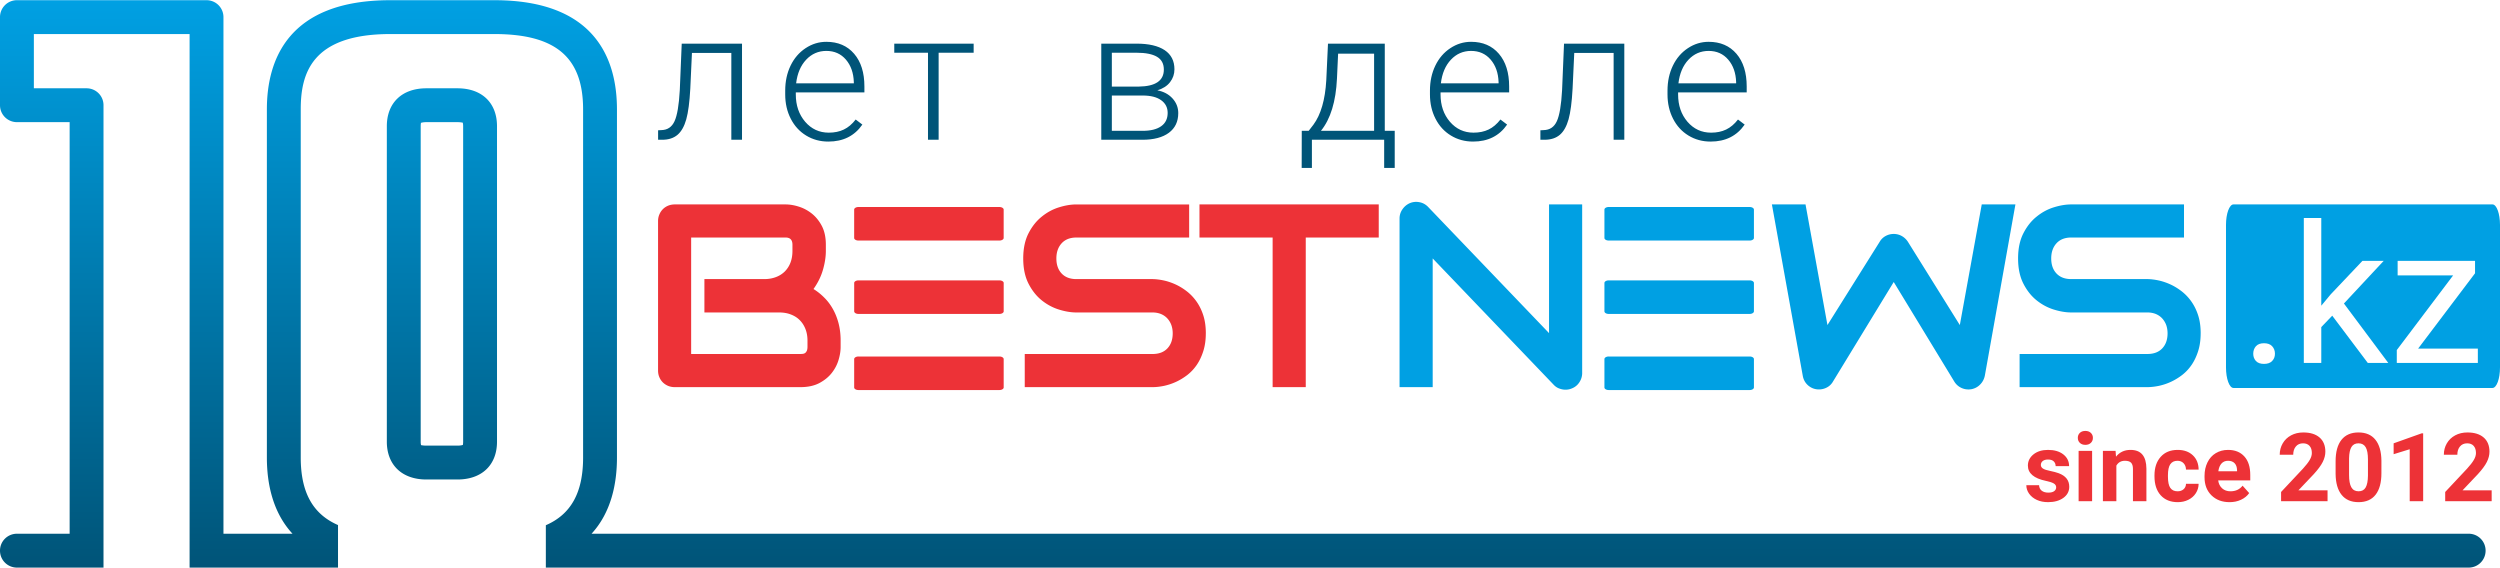 <?xml version="1.0" encoding="UTF-8" standalone="no"?>
<svg
   xml:space="preserve"
   width="2043"
   height="464"
   shape-rendering="geometricPrecision"
   text-rendering="geometricPrecision"
   image-rendering="optimizeQuality"
   fill-rule="evenodd"
   clip-rule="evenodd"
   viewBox="0 0 2041.21 463.27"
   version="1.1"
   id="svg51"
   sodipodi:docname="logo.svg"
   inkscape:export-filename="logo.svg"
   inkscape:export-xdpi="14.096916"
   inkscape:export-ydpi="14.096916"
   xmlns:inkscape="http://www.inkscape.org/namespaces/inkscape"
   xmlns:sodipodi="http://sodipodi.sourceforge.net/DTD/sodipodi-0.dtd"
   xmlns="http://www.w3.org/2000/svg"
   xmlns:svg="http://www.w3.org/2000/svg"><sodipodi:namedview
     id="namedview53"
     pagecolor="#ffffff"
     bordercolor="#000000"
     borderopacity="0.25"
     inkscape:showpageshadow="2"
     inkscape:pageopacity="0.0"
     inkscape:pagecheckerboard="0"
     inkscape:deskcolor="#d1d1d1"
     showgrid="false" /><defs
     id="defs37"><linearGradient
       id="a"
       gradientUnits="userSpaceOnUse"
       x1="1014.73"
       y1="463.27"
       x2="1014.73"
       y2="0"><stop
         offset="0"
         stop-color="#005478"
         id="stop32" /><stop
         offset="1"
         stop-color="#00A0E3"
         id="stop34" /></linearGradient></defs><path
     fill="url(#a)"
     d="M 13.85,463.27 H 84.51 V 85.72 C 84.51,78.1 78.34,71.93 70.66,71.93 H 27.65 V 27.64 H 154.8 v 435.63 h 121.18 v -34.73 c -20.81,-9.07 -30.43,-26.98 -30.43,-55.11 V 89.17 c 0,-28.62 8.29,-61.53 73.14,-61.53 h 84.93 c 50.15,0 72.47,19 72.47,61.53 v 284.26 c 0,28.25 -9.62,46.22 -30.42,55.24 v 34.6 h 1569.99 c 7.62,0 13.79,-6.17 13.79,-13.86 0,-7.62 -6.17,-13.79 -13.79,-13.79 H 482.99 c 16.09,-17.54 20.75,-40.95 20.75,-62.19 V 89.17 C 503.74,48.52 486.38,0 403.62,0 H 318.69 C 235.38,0 217.9,48.52 217.9,89.17 v 284.26 c 0,21.24 4.72,44.65 20.93,62.19 H 182.45 V 13.85 C 182.45,6.17 176.28,0 168.6,0 H 13.85 A 13.81,13.81 0 0 0 0,13.85 V 85.72 C 0,93.4 6.17,99.57 13.85,99.57 H 56.86 V 435.62 H 13.85 C 6.17,435.62 0,441.79 0,449.41 c 0,7.69 6.17,13.86 13.85,13.86 z m 334.3,-71.93 h 25.34 c 19.97,0 32.31,-11.86 32.31,-30.91 V 102.9 c 0,-19.12 -12.34,-30.97 -32.31,-30.97 h -25.34 c -19.9,0 -32.31,11.85 -32.31,30.97 v 257.53 c 0,19.05 12.41,30.91 32.31,30.91 z m -4.66,-30.91 V 102.9 c 0,-1.75 0.24,-2.6 0.18,-2.72 0.48,-0.18 1.88,-0.61 4.48,-0.61 h 25.34 c 2.91,0 4.3,0.49 4.3,0.37 0,0 0.36,0.78 0.36,2.96 v 257.53 c 0,1.69 -0.24,2.54 -0.18,2.66 -0.48,0.18 -1.87,0.6 -4.48,0.6 h -25.34 c -2.54,0 -3.94,-0.36 -4.18,-0.36 h -0.12 c 0,0 -0.36,-0.73 -0.36,-2.9 z"
     id="path39"
     style="fill:url(#a)" /><path
     fill="#00a0e3"
     d="m 1796.8,272.03 c 0,5.33 -0.67,10.12 -2.02,14.38 -1.35,4.3 -3.13,8.03 -5.33,11.29 -2.23,3.27 -4.83,6.04 -7.81,8.35 -2.98,2.27 -6.07,4.15 -9.27,5.61 a 47.07,47.07 0 0 1 -9.73,3.23 c -3.3,0.68 -6.39,1.03 -9.3,1.03 h -104.37 v -27.06 h 104.37 c 5.18,0 9.23,-1.52 12.11,-4.58 2.87,-3.05 4.33,-7.13 4.33,-12.25 0,-2.52 -0.39,-4.79 -1.13,-6.89 -0.79,-2.05 -1.89,-3.87 -3.31,-5.39 -1.42,-1.53 -3.16,-2.7 -5.18,-3.56 -2.06,-0.81 -4.33,-1.24 -6.82,-1.24 h -62.21 c -4.37,0 -9.1,-0.78 -14.14,-2.34 -5.08,-1.57 -9.76,-4.05 -14.1,-7.53 -4.36,-3.48 -7.95,-8.03 -10.82,-13.63 -2.88,-5.62 -4.34,-12.47 -4.34,-20.6 0,-8.13 1.46,-14.95 4.34,-20.56 2.87,-5.58 6.45,-10.12 10.82,-13.6 4.34,-3.52 9.02,-6.04 14.1,-7.6 5.04,-1.57 9.77,-2.34 14.14,-2.34 h 92.07 v 27.02 h -92.07 c -5.15,0 -9.13,1.56 -12.01,4.68 -2.87,3.13 -4.33,7.25 -4.33,12.4 0,5.18 1.45,9.3 4.33,12.32 2.88,3.02 6.85,4.54 12.01,4.54 h 62.43 c 2.91,0.07 6,0.47 9.23,1.18 3.27,0.74 6.53,1.88 9.73,3.37 3.23,1.53 6.32,3.48 9.23,5.79 2.91,2.34 5.5,5.11 7.74,8.38 2.24,3.26 4.05,6.99 5.36,11.22 1.32,4.23 1.96,9.02 1.96,14.38 z m -151.24,-105.29 -24.97,139.81 c -0.57,2.76 -1.81,5.18 -3.76,7.17 -1.96,2.03 -4.3,3.3 -7.07,3.87 -2.84,0.5 -5.54,0.18 -8.06,-0.92 -2.56,-1.14 -4.54,-2.88 -6,-5.22 l -49.5,-81.36 -49.65,81.36 a 12.108,12.108 0 0 1 -4.83,4.69 13.698,13.698 0 0 1 -6.6,1.66 c -3.27,0 -6.15,-1.06 -8.63,-3.12 -2.49,-2.1 -4.01,-4.8 -4.58,-8.13 l -25.18,-139.81 h 27.45 l 17.9,98.5 42.68,-68.04 a 12.49,12.49 0 0 1 4.83,-4.68 c 2.03,-1.1 4.23,-1.67 6.61,-1.67 2.34,0 4.54,0.57 6.53,1.67 2.03,1.13 3.7,2.7 5.01,4.68 l 42.43,68.04 17.9,-98.5 z m -353.74,137.64 c 0,1.92 -0.39,3.73 -1.1,5.4 -0.75,1.67 -1.71,3.13 -2.92,4.33 -1.2,1.21 -2.66,2.17 -4.33,2.84 -1.66,0.71 -3.4,1.07 -5.29,1.07 -1.67,0 -3.34,-0.32 -5.04,-0.96 -1.7,-0.6 -3.23,-1.63 -4.54,-3.02 l -98.83,-103.19 v 105.07 h -27.06 V 178.29 c 0,-2.77 0.78,-5.29 2.34,-7.53 1.57,-2.28 3.56,-3.95 6.01,-5.04 2.55,-1.07 5.18,-1.32 7.88,-0.79 2.73,0.5 5.04,1.78 7,3.77 l 98.82,103.12 V 166.75 h 27.06 v 137.64 z m 21.64,-75.61 h 115.12 c 1.92,0 3.47,0.95 3.47,2.13 v 23.12 c 0,1.18 -1.55,2.14 -3.47,2.14 h -115.12 c -1.92,0 -3.47,-0.96 -3.47,-2.14 V 230.9 c 0,-1.18 1.55,-2.13 3.47,-2.13 z m 0,62.15 h 115.12 c 1.92,-0.01 3.47,0.95 3.47,2.13 v 23.12 c 0,1.18 -1.55,2.13 -3.47,2.13 h -115.12 c -1.92,0 -3.47,-0.95 -3.47,-2.13 v -23.12 c 0,-1.18 1.55,-2.14 3.47,-2.14 z m 0,-122.06 h 115.12 c 1.92,0 3.47,0.95 3.47,2.13 v 23.12 c 0,1.18 -1.55,2.13 -3.47,2.13 h -115.12 c -1.92,0 -3.47,-0.95 -3.47,-2.13 v -23.12 c 0,-1.18 1.55,-2.13 3.47,-2.13 z"
     id="path41" /><path
     fill="#ed3237"
     d="m 700.9,228.77 h 115.12 c 1.92,0 3.48,0.95 3.48,2.13 v 23.12 c 0,1.18 -1.56,2.14 -3.47,2.14 H 700.9 c -1.91,0 -3.47,-0.96 -3.47,-2.14 V 230.9 c 0,-1.18 1.56,-2.13 3.48,-2.13 z m -0.01,62.15 h 115.12 c 1.92,-0.01 3.48,0.95 3.48,2.13 v 23.12 c 0,1.18 -1.56,2.13 -3.47,2.13 H 700.89 c -1.91,0 -3.47,-0.95 -3.47,-2.13 v -23.12 c 0,-1.18 1.56,-2.14 3.48,-2.14 z M 700.88,168.86 H 816 c 1.92,0 3.48,0.95 3.48,2.13 v 23.12 c 0,1.18 -1.56,2.13 -3.47,2.13 H 700.88 c -1.91,0 -3.47,-0.95 -3.47,-2.13 v -23.12 c 0,-1.18 1.56,-2.13 3.48,-2.13 z m 424.84,24.92 h -59.59 v 122.15 h -27.05 V 193.78 h -59.73 v -27.03 h 146.37 z m -141.2,78.26 c 0,5.33 -0.67,10.12 -2.02,14.38 -1.35,4.3 -3.12,8.03 -5.33,11.29 -2.23,3.27 -4.83,6.04 -7.81,8.35 -2.98,2.27 -6.07,4.15 -9.27,5.61 a 47.07,47.07 0 0 1 -9.73,3.23 c -3.3,0.68 -6.39,1.03 -9.3,1.03 H 836.69 v -27.06 h 104.37 c 5.18,0 9.23,-1.52 12.11,-4.58 2.87,-3.05 4.33,-7.13 4.33,-12.25 0,-2.52 -0.39,-4.79 -1.14,-6.89 -0.78,-2.05 -1.88,-3.87 -3.3,-5.39 -1.42,-1.53 -3.16,-2.7 -5.19,-3.56 -2.05,-0.81 -4.33,-1.24 -6.81,-1.24 h -62.22 c -4.37,0 -9.09,-0.78 -14.13,-2.34 -5.08,-1.57 -9.76,-4.05 -14.1,-7.53 -4.36,-3.48 -7.95,-8.03 -10.83,-13.63 -2.87,-5.62 -4.33,-12.47 -4.33,-20.6 0,-8.13 1.46,-14.95 4.33,-20.56 2.88,-5.58 6.47,-10.12 10.83,-13.6 4.33,-3.52 9.02,-6.04 14.1,-7.6 5.05,-1.57 9.76,-2.34 14.13,-2.34 h 92.08 v 27.02 h -92.08 c -5.14,0 -9.12,1.56 -12,4.68 -2.87,3.13 -4.33,7.25 -4.33,12.4 0,5.18 1.46,9.3 4.33,12.32 2.88,3.02 6.86,4.54 12,4.54 h 62.43 c 2.92,0.07 6,0.47 9.23,1.18 3.27,0.74 6.54,1.88 9.74,3.37 3.23,1.53 6.32,3.48 9.23,5.79 2.91,2.34 5.5,5.11 7.74,8.38 2.24,3.26 4.05,6.99 5.36,11.22 1.32,4.23 1.96,9.02 1.96,14.38 z m -325.22,5.93 c 0,-3.55 -0.57,-6.71 -1.67,-9.52 -1.1,-2.8 -2.66,-5.22 -4.68,-7.24 -2,-2.03 -4.44,-3.55 -7.28,-4.62 -2.84,-1.1 -6.04,-1.63 -9.56,-1.63 h -60.97 v -27.24 h 48.79 c 3.55,0 6.72,-0.56 9.56,-1.63 2.87,-1.07 5.28,-2.62 7.31,-4.62 1.99,-2.02 3.55,-4.43 4.62,-7.24 1.06,-2.8 1.6,-5.96 1.6,-9.51 v -5.08 c 0,-3.91 -1.85,-5.86 -5.61,-5.86 h -77.1 v 95.09 h 89.28 c 0.49,0 1.06,-0.03 1.77,-0.1 0.67,-0.07 1.31,-0.29 1.88,-0.61 0.53,-0.35 1.03,-0.95 1.46,-1.77 0.39,-0.82 0.6,-1.99 0.6,-3.45 z m 27.06,5.18 c 0,3.34 -0.57,6.89 -1.74,10.73 -1.14,3.8 -3.02,7.35 -5.61,10.61 -2.6,3.27 -5.97,5.97 -10.12,8.17 -4.19,2.17 -9.27,3.27 -15.31,3.27 H 550.89 c -1.92,0 -3.73,-0.35 -5.4,-1.03 -1.67,-0.71 -3.09,-1.67 -4.33,-2.88 a 13.002,13.002 0 0 1 -2.84,-4.3 c -0.71,-1.66 -1.03,-3.48 -1.03,-5.43 v -121.9 c 0,-1.88 0.32,-3.66 1.03,-5.33 0.67,-1.67 1.63,-3.13 2.84,-4.37 1.24,-1.24 2.66,-2.2 4.33,-2.91 1.67,-0.67 3.48,-1.03 5.4,-1.03 h 90.52 c 3.33,0 6.92,0.57 10.72,1.78 3.8,1.17 7.35,3.05 10.65,5.64 3.3,2.63 6.04,6 8.24,10.16 2.16,4.15 3.27,9.27 3.27,15.3 v 5.08 c 0,4.79 -0.79,9.94 -2.38,15.45 -1.6,5.54 -4.19,10.72 -7.71,15.66 3.05,1.88 5.89,4.12 8.56,6.78 2.7,2.63 5.04,5.68 7.03,9.13 2.02,3.48 3.62,7.39 4.79,11.75 1.17,4.37 1.78,9.2 1.78,14.49 z"
     id="path43" /><path
     fill="#00a0e3"
     d="m 1823.63,166.73 h 211.43 c 3.39,0 6.15,7.51 6.15,16.78 v 116.33 c 0,9.27 -2.76,16.78 -6.15,16.78 h -211.43 c -3.39,0 -6.14,-7.51 -6.14,-16.78 V 183.51 c 0,-9.27 2.75,-16.78 6.14,-16.78 z m 150.72,117.76 h 48.77 v 11.68 h -66.18 v -10.52 l 46.01,-60.97 h -45.32 v -11.84 h 63.2 v 10.13 z m -70.12,-26.9 -8.94,9.31 v 29.27 h -14.26 V 177.81 h 14.26 v 71.62 l 7.62,-9.18 25.97,-27.41 h 17.36 l -32.46,34.8 36.22,48.53 h -16.73 z m -64.5,31.09 c 0,-2.47 0.74,-4.5 2.19,-6.16 1.47,-1.63 3.68,-2.44 6.6,-2.44 2.92,0 5.15,0.81 6.65,2.44 1.53,1.66 2.29,3.69 2.29,6.16 0,2.34 -0.76,4.31 -2.29,5.92 -1.5,1.57 -3.73,2.36 -6.65,2.36 -2.92,0 -5.13,-0.79 -6.6,-2.36 -1.45,-1.61 -2.19,-3.58 -2.19,-5.92 z"
     id="path45" /><path
     fill="#ed3237"
     d="m 1678.83,397.71 c 0,-1.34 -0.68,-2.4 -2,-3.17 -1.34,-0.77 -3.47,-1.46 -6.41,-2.07 -9.79,-2.05 -14.68,-6.22 -14.68,-12.47 0,-3.66 1.52,-6.71 4.54,-9.15 3.04,-2.45 7,-3.68 11.89,-3.68 5.22,0 9.39,1.24 12.52,3.69 3.13,2.47 4.7,5.66 4.7,9.59 h -10.99 c 0,-1.57 -0.51,-2.85 -1.52,-3.88 -1.01,-1.03 -2.59,-1.53 -4.75,-1.53 -1.85,0 -3.28,0.41 -4.3,1.25 -1.01,0.84 -1.51,1.9 -1.51,3.19 0,1.2 0.57,2.19 1.72,2.93 1.16,0.75 3.1,1.4 5.84,1.93 2.74,0.55 5.04,1.17 6.92,1.85 5.8,2.12 8.71,5.82 8.71,11.07 0,3.75 -1.61,6.78 -4.83,9.11 -3.22,2.32 -7.38,3.47 -12.47,3.47 -3.45,0 -6.52,-0.61 -9.19,-1.84 -2.67,-1.23 -4.76,-2.92 -6.29,-5.06 -1.52,-2.14 -2.27,-4.45 -2.27,-6.94 h 10.4 c 0.11,1.96 0.83,3.45 2.17,4.5 1.35,1.04 3.15,1.56 5.4,1.56 2.1,0 3.7,-0.4 4.77,-1.2 1.08,-0.8 1.63,-1.85 1.63,-3.15 z m 29.34,11.36 h -11.02 v -41.12 h 11.02 z m -11.67,-51.73 c 0,-1.64 0.55,-3 1.65,-4.06 1.1,-1.07 2.61,-1.6 4.52,-1.6 1.86,0 3.36,0.53 4.47,1.6 1.12,1.06 1.68,2.42 1.68,4.06 0,1.67 -0.56,3.05 -1.69,4.11 -1.13,1.07 -2.62,1.6 -4.46,1.6 -1.86,0 -3.35,-0.53 -4.48,-1.6 -1.13,-1.06 -1.69,-2.44 -1.69,-4.11 z m 30.83,10.61 0.35,4.75 c 2.94,-3.68 6.88,-5.53 11.83,-5.53 4.36,0 7.6,1.29 9.73,3.85 2.13,2.55 3.22,6.38 3.27,11.47 v 26.58 h -10.99 v -26.36 c 0,-2.32 -0.51,-4.02 -1.52,-5.08 -1.01,-1.05 -2.7,-1.58 -5.06,-1.58 -3.09,0 -5.41,1.32 -6.96,3.96 v 29.06 h -10.99 v -41.12 z m 50.59,33.02 c 2.02,0 3.67,-0.56 4.94,-1.68 1.28,-1.1 1.92,-2.58 1.98,-4.43 h 10.3 c -0.02,2.79 -0.78,5.34 -2.28,7.67 -1.49,2.32 -3.53,4.11 -6.14,5.39 -2.6,1.29 -5.46,1.92 -8.61,1.92 -5.87,0 -10.52,-1.86 -13.92,-5.6 -3.39,-3.74 -5.09,-8.9 -5.09,-15.5 v -0.72 c 0,-6.35 1.69,-11.4 5.06,-15.17 3.36,-3.78 8,-5.68 13.88,-5.68 5.14,0 9.26,1.47 12.36,4.39 3.12,2.93 4.69,6.83 4.74,11.71 h -10.3 c -0.06,-2.14 -0.7,-3.88 -1.98,-5.22 -1.27,-1.34 -2.94,-2 -5.02,-2 -2.55,0 -4.49,0.94 -5.8,2.79 -1.3,1.87 -1.95,4.89 -1.95,9.08 v 1.14 c 0,4.24 0.64,7.27 1.94,9.13 1.3,1.86 3.26,2.78 5.89,2.78 z m 42.47,8.87 c -6.03,0 -10.95,-1.85 -14.74,-5.55 -3.79,-3.7 -5.68,-8.63 -5.68,-14.79 v -1.07 c 0,-4.12 0.8,-7.82 2.4,-11.08 1.6,-3.26 3.85,-5.78 6.79,-7.53 2.93,-1.76 6.27,-2.65 10.02,-2.65 5.63,0 10.05,1.78 13.28,5.33 3.24,3.55 4.84,8.59 4.84,15.1 v 4.49 h -26.18 c 0.35,2.69 1.42,4.83 3.2,6.45 1.79,1.62 4.05,2.43 6.79,2.43 4.24,0 7.54,-1.53 9.93,-4.58 l 5.39,6.04 c -1.64,2.33 -3.88,4.16 -6.69,5.45 -2.8,1.32 -5.93,1.96 -9.35,1.96 z m -1.25,-33.79 c -2.18,0 -3.95,0.74 -5.31,2.22 -1.35,1.48 -2.22,3.59 -2.6,6.35 h 15.28 v -0.89 c -0.05,-2.44 -0.7,-4.33 -1.98,-5.67 -1.27,-1.33 -3.06,-2.01 -5.39,-2.01 z m 81.27,33.02 h -37.94 v -7.54 l 17.91,-19.09 c 2.45,-2.69 4.27,-5.03 5.45,-7.04 1.18,-2 1.76,-3.89 1.76,-5.7 0,-2.45 -0.62,-4.38 -1.85,-5.78 -1.25,-1.42 -3.03,-2.12 -5.32,-2.12 -2.5,0 -4.46,0.86 -5.88,2.57 -1.43,1.7 -2.16,3.95 -2.16,6.74 h -11.02 c 0,-3.38 0.81,-6.45 2.42,-9.24 1.61,-2.79 3.88,-4.98 6.82,-6.57 2.94,-1.58 6.27,-2.37 10,-2.37 5.71,0 10.13,1.37 13.29,4.11 3.15,2.74 4.73,6.61 4.73,11.59 0,2.74 -0.71,5.53 -2.13,8.37 -1.41,2.84 -3.85,6.15 -7.3,9.93 l -12.58,13.26 h 23.8 z m 43.98,-22.9 c 0,7.67 -1.58,13.53 -4.75,17.59 -3.16,4.06 -7.81,6.08 -13.91,6.08 -6.03,0 -10.65,-1.98 -13.84,-5.97 -3.2,-3.98 -4.83,-9.69 -4.91,-17.13 v -10.18 c 0,-7.75 1.61,-13.62 4.81,-17.63 3.21,-4 7.83,-6 13.86,-6 6.03,0 10.65,1.98 13.84,5.95 3.19,3.97 4.82,9.67 4.9,17.11 z m -10.99,-11.2 c 0,-4.59 -0.62,-7.94 -1.88,-10.03 -1.25,-2.09 -3.21,-3.14 -5.87,-3.14 -2.59,0 -4.5,1 -5.72,2.99 -1.23,1.99 -1.88,5.11 -1.96,9.34 v 13.48 c 0,4.52 0.61,7.87 1.84,10.06 1.24,2.19 3.21,3.3 5.92,3.3 2.69,0 4.62,-1.05 5.82,-3.16 1.19,-2.11 1.8,-5.33 1.85,-9.66 z m 45.08,34.1 h -10.99 v -42.44 l -13.12,4.05 v -8.88 l 22.93,-8.17 h 1.18 z m 55.93,0 h -37.94 v -7.54 l 17.91,-19.09 c 2.45,-2.69 4.27,-5.03 5.45,-7.04 1.18,-2 1.76,-3.89 1.76,-5.7 0,-2.45 -0.62,-4.38 -1.85,-5.78 -1.25,-1.42 -3.02,-2.12 -5.32,-2.12 -2.49,0 -4.45,0.86 -5.88,2.57 -1.43,1.7 -2.16,3.95 -2.16,6.74 h -11.01 c 0,-3.38 0.8,-6.45 2.41,-9.24 1.61,-2.79 3.88,-4.98 6.83,-6.57 2.93,-1.58 6.26,-2.37 9.99,-2.37 5.71,0 10.13,1.37 13.29,4.11 3.15,2.74 4.73,6.61 4.73,11.59 0,2.74 -0.71,5.53 -2.12,8.37 -1.42,2.84 -3.86,6.15 -7.31,9.93 l -12.57,13.26 h 23.79 z"
     id="path47" /><path
     fill="#005478"
     fill-rule="nonzero"
     d="m 605.84,35.47 v 78.48 h -8.72 v -70.9 h -32.16 l -1.36,29.33 c -0.59,10.85 -1.68,19.15 -3.27,24.87 -1.61,5.72 -3.96,9.93 -7.11,12.63 -3.15,2.7 -7.33,4.07 -12.56,4.07 h -3.34 v -7.73 l 2.67,-0.15 c 5.01,-0.1 8.57,-2.5 10.75,-7.26 2.18,-4.73 3.62,-13.18 4.29,-25.37 l 1.58,-37.97 z m 70.47,79.96 c -6.69,0 -12.71,-1.63 -18.11,-4.93 -5.4,-3.29 -9.58,-7.88 -12.58,-13.77 -3,-5.87 -4.51,-12.46 -4.51,-19.77 v -3.12 c 0,-7.56 1.46,-14.34 4.38,-20.41 2.93,-6.05 7.02,-10.8 12.24,-14.25 5.23,-3.47 10.88,-5.2 16.97,-5.2 9.54,0 17.09,3.25 22.69,9.76 5.6,6.52 8.38,15.41 8.38,26.71 v 4.85 h -56.01 v 1.66 c 0,8.92 2.55,16.35 7.65,22.3 5.1,5.91 11.52,8.89 19.27,8.89 4.63,0 8.75,-0.84 12.29,-2.55 3.57,-1.71 6.79,-4.44 9.68,-8.18 l 5.45,4.14 c -6.39,9.24 -15.65,13.87 -27.79,13.87 z M 674.7,41.41 c -6.51,0 -12.01,2.41 -16.5,7.19 -4.48,4.78 -7.21,11.19 -8.17,19.27 h 47.11 v -0.94 c -0.24,-7.53 -2.4,-13.68 -6.46,-18.41 -4.06,-4.73 -9.39,-7.11 -15.98,-7.11 z m 120.27,1.49 h -28.59 v 71.05 h -8.69 V 42.9 h -27.53 v -7.43 h 64.81 z m 104.21,71.05 V 35.47 h 28.81 c 9.96,0 17.61,1.78 22.94,5.32 5.33,3.57 7.98,8.77 7.98,15.64 0,3.91 -1.19,7.4 -3.57,10.47 -2.35,3.08 -5.82,5.31 -10.38,6.69 5.15,0.99 9.26,3.17 12.39,6.62 3.12,3.44 4.68,7.43 4.68,11.96 0,6.94 -2.55,12.29 -7.66,16.08 -5.1,3.79 -12.33,5.7 -21.67,5.7 z m 8.62,-36.12 v 28.83 h 25.19 c 6.54,0 11.57,-1.26 15.09,-3.76 3.54,-2.5 5.3,-6.15 5.3,-10.88 0,-4.33 -1.76,-7.8 -5.3,-10.35 -3.52,-2.55 -8.55,-3.84 -15.09,-3.84 z m 0,-7.29 h 22 c 13.65,-0.19 20.46,-4.83 20.46,-13.89 0,-4.78 -1.86,-8.25 -5.62,-10.46 -3.74,-2.2 -9.29,-3.29 -16.65,-3.29 H 907.8 Z m 160.72,36.12 3.87,-5 c 6.09,-8.28 9.58,-20.36 10.5,-36.29 l 1.39,-29.9 h 46.37 v 71.19 h 8.12 v 30.32 h -8.62 v -23.03 h -59 v 23.03 h -8.35 l 0.07,-30.32 z m 10.01,0 h 43.4 V 43.64 h -29.38 l -0.94,20.39 c -0.87,18.7 -5.23,32.92 -13.08,42.63 z m 124.2,8.77 c -6.68,0 -12.7,-1.63 -18.1,-4.93 -5.41,-3.29 -9.59,-7.88 -12.59,-13.77 -3,-5.87 -4.51,-12.46 -4.51,-19.77 v -3.12 c 0,-7.56 1.46,-14.34 4.39,-20.41 2.92,-6.05 7.01,-10.8 12.23,-14.25 5.23,-3.47 10.88,-5.2 16.97,-5.2 9.54,0 17.1,3.25 22.69,9.76 5.6,6.52 8.38,15.41 8.38,26.71 v 4.85 h -56.01 v 1.66 c 0,8.92 2.55,16.35 7.65,22.3 5.11,5.91 11.52,8.89 19.27,8.89 4.64,0 8.75,-0.84 12.29,-2.55 3.57,-1.71 6.79,-4.44 9.69,-8.18 l 5.45,4.14 c -6.39,9.24 -15.66,13.87 -27.8,13.87 z m -1.61,-74.02 c -6.51,0 -12.01,2.41 -16.49,7.19 -4.49,4.78 -7.21,11.19 -8.18,19.27 h 47.12 v -0.94 c -0.25,-7.53 -2.41,-13.68 -6.47,-18.41 -4.06,-4.73 -9.39,-7.11 -15.98,-7.11 z m 125.1,-5.94 v 78.48 h -8.72 v -70.9 h -32.15 l -1.37,29.33 c -0.59,10.85 -1.68,19.15 -3.27,24.87 -1.61,5.72 -3.96,9.93 -7.1,12.63 -3.15,2.7 -7.34,4.07 -12.56,4.07 h -3.35 v -7.73 l 2.68,-0.15 c 5,-0.1 8.57,-2.5 10.75,-7.26 2.18,-4.73 3.61,-13.18 4.28,-25.37 L 1277,35.47 Z m 70.48,79.96 c -6.69,0 -12.71,-1.63 -18.11,-4.93 -5.4,-3.29 -9.59,-7.88 -12.59,-13.77 -2.99,-5.87 -4.51,-12.46 -4.51,-19.77 v -3.12 c 0,-7.56 1.47,-14.34 4.39,-20.41 2.92,-6.05 7.01,-10.8 12.24,-14.25 5.22,-3.47 10.87,-5.2 16.97,-5.2 9.53,0 17.09,3.25 22.69,9.76 5.59,6.52 8.37,15.41 8.37,26.71 v 4.85 h -56.01 v 1.66 c 0,8.92 2.55,16.35 7.65,22.3 5.11,5.91 11.52,8.89 19.28,8.89 4.63,0 8.74,-0.84 12.28,-2.55 3.57,-1.71 6.79,-4.44 9.69,-8.18 l 5.45,4.14 c -6.39,9.24 -15.66,13.87 -27.79,13.87 z m -1.61,-74.02 c -6.52,0 -12.02,2.41 -16.5,7.19 -4.49,4.78 -7.21,11.19 -8.18,19.27 h 47.12 v -0.94 c -0.25,-7.53 -2.4,-13.68 -6.47,-18.41 -4.06,-4.73 -9.39,-7.11 -15.97,-7.11 z"
     id="path49" /></svg>
